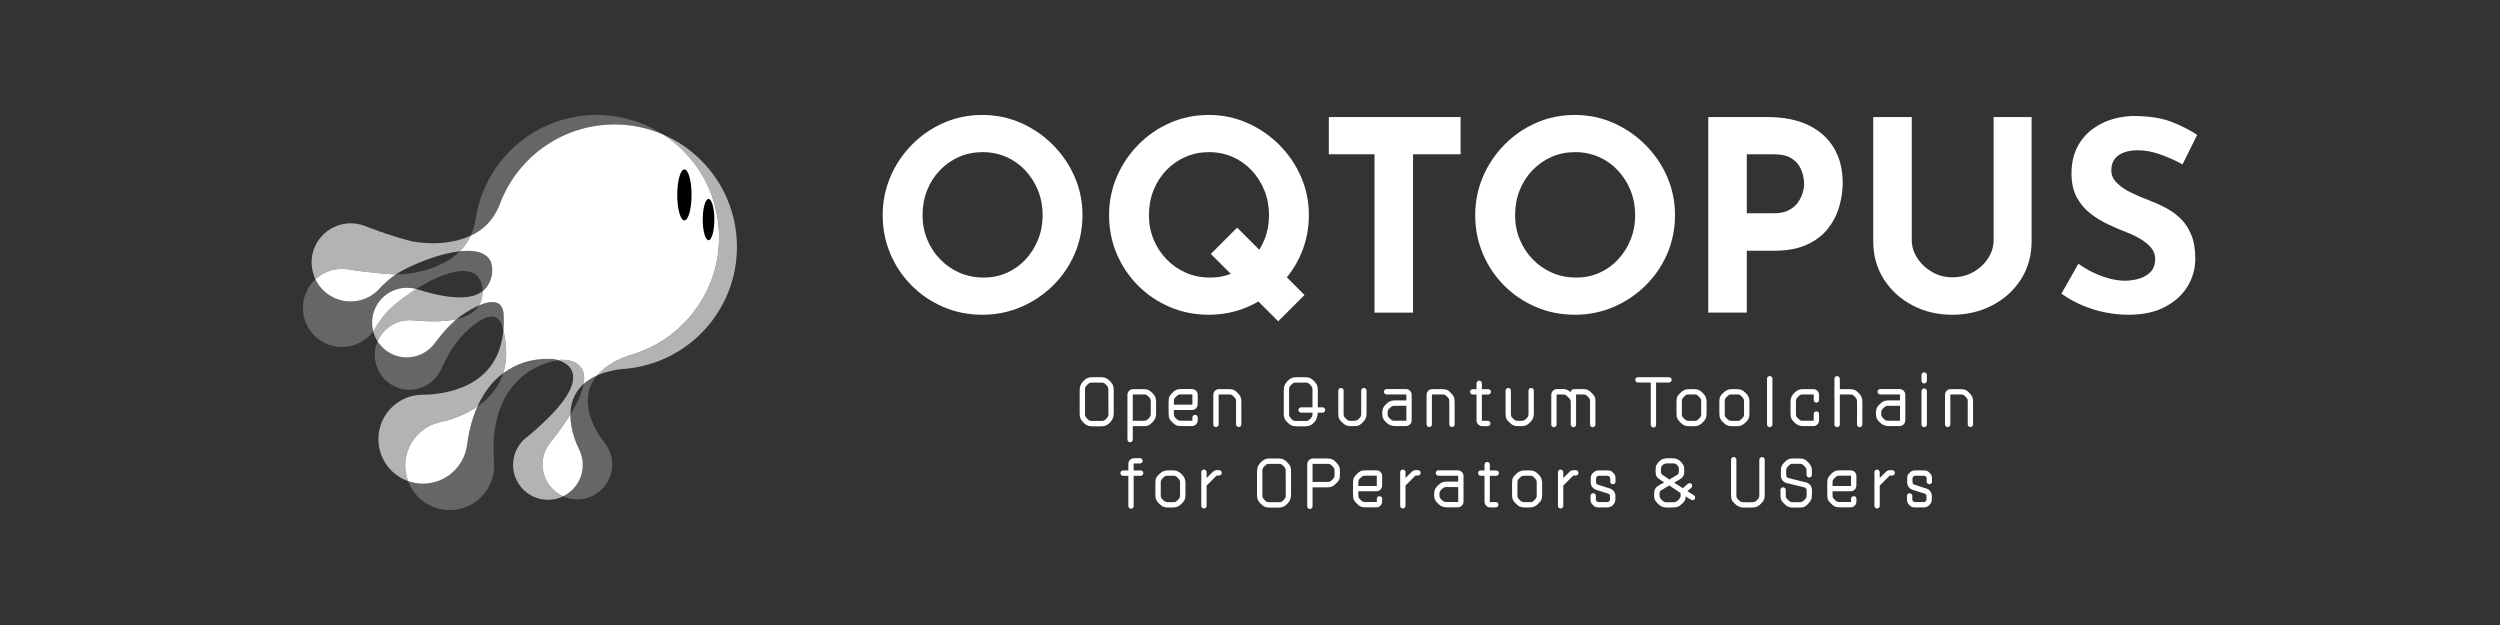 <?xml version="1.0" encoding="UTF-8"?>
<svg id="_レイヤー_1" data-name="レイヤー 1" xmlns="http://www.w3.org/2000/svg" viewBox="0 0 2000 500">
  <rect x="0" y="0" width="2000" height="500" fill="#333333" stroke="none"/>
  <defs>
    <style>
      .cls-1 {
        fill: none;
      }

      .cls-2 {
        fill: #fff;
      }

      .cls-3 {
        fill: #666;
      }

      .cls-4 {
        fill: #b3b3b3;
      }
    </style>
  </defs>
  <ellipse cx="545.17" cy="159.89" rx="21.26" ry="52.91" transform="translate(9.7 349.75) rotate(-35.87)"/>
  <g>
    <g>
      <g>
        <g>
          <path class="cls-2" d="M706.15,172.09c0-10.76,2.05-20.97,6.16-30.61,4.11-9.63,9.81-18.17,17.11-25.61,7.3-7.44,15.76-13.29,25.4-17.54,9.64-4.25,19.98-6.37,31.04-6.37s21.18,2.13,30.82,6.37c9.63,4.25,18.17,10.1,25.61,17.54,7.44,7.44,13.25,15.98,17.43,25.61,4.18,9.64,6.27,19.84,6.27,30.61s-2.09,21.4-6.27,31.04c-4.18,9.64-9.99,18.1-17.43,25.4s-15.98,13-25.61,17.11c-9.64,4.11-19.91,6.16-30.82,6.16s-21.4-2.05-31.04-6.16c-9.64-4.11-18.1-9.81-25.4-17.11-7.3-7.3-13-15.76-17.11-25.4-4.11-9.63-6.16-19.98-6.16-31.04ZM738.03,172.09c0,6.94,1.24,13.43,3.72,19.45,2.48,6.02,5.95,11.34,10.42,15.94,4.46,4.61,9.63,8.18,15.52,10.74,5.88,2.55,12.29,3.82,19.24,3.82s12.86-1.27,18.6-3.82c5.74-2.55,10.73-6.13,14.99-10.74,4.25-4.61,7.58-9.92,9.99-15.94,2.41-6.02,3.61-12.51,3.61-19.45s-1.24-13.67-3.72-19.77c-2.48-6.09-5.88-11.44-10.2-16.05-4.33-4.6-9.39-8.18-15.2-10.73-5.81-2.55-12.12-3.83-18.92-3.83s-13.11,1.27-18.92,3.83c-5.81,2.55-10.91,6.13-15.31,10.73-4.39,4.61-7.79,9.96-10.2,16.05-2.41,6.09-3.61,12.68-3.61,19.77Z"/>
          <path class="cls-2" d="M887.26,172.09c0-10.76,2.05-20.97,6.16-30.61,4.11-9.63,9.81-18.17,17.11-25.61,7.3-7.44,15.76-13.29,25.4-17.54,9.64-4.25,19.98-6.37,31.04-6.37s21.18,2.13,30.82,6.37c9.63,4.25,18.17,10.1,25.61,17.54,7.44,7.44,13.25,15.98,17.43,25.61,4.18,9.64,6.27,19.84,6.27,30.61s-2.09,21.4-6.27,31.04c-4.18,9.64-9.99,18.1-17.43,25.4-7.44,7.3-15.98,13-25.61,17.11-9.64,4.11-19.91,6.16-30.82,6.16s-21.4-2.05-31.04-6.16c-9.64-4.11-18.1-9.81-25.4-17.11-7.3-7.3-13-15.76-17.11-25.4-4.11-9.63-6.16-19.98-6.16-31.04ZM919.14,172.09c0,6.94,1.24,13.43,3.72,19.45,2.48,6.02,5.95,11.34,10.42,15.94,4.46,4.61,9.63,8.18,15.52,10.74,5.88,2.55,12.29,3.82,19.24,3.82s12.86-1.27,18.6-3.82c5.74-2.55,10.73-6.13,14.99-10.74s7.58-9.92,9.99-15.94c2.41-6.02,3.61-12.51,3.61-19.45s-1.24-13.67-3.72-19.77c-2.48-6.09-5.88-11.44-10.2-16.05-4.33-4.6-9.39-8.18-15.2-10.73-5.81-2.55-12.12-3.83-18.92-3.83s-13.11,1.27-18.92,3.83c-5.81,2.55-10.91,6.13-15.31,10.73-4.39,4.61-7.79,9.96-10.2,16.05-2.41,6.09-3.61,12.68-3.61,19.77Z"/>
          <path class="cls-2" d="M1063.05,93.65h105.43v29.76h-38.05v126.69h-30.82v-126.69h-36.56v-29.76Z"/>
          <path class="cls-2" d="M1180.17,172.09c0-10.76,2.05-20.97,6.16-30.61,4.11-9.63,9.81-18.17,17.11-25.61,7.3-7.44,15.76-13.29,25.4-17.54,9.64-4.25,19.98-6.37,31.04-6.37s21.18,2.13,30.82,6.37c9.63,4.25,18.17,10.1,25.61,17.54,7.44,7.44,13.25,15.98,17.43,25.61,4.18,9.64,6.27,19.84,6.27,30.61s-2.09,21.4-6.27,31.04c-4.18,9.64-9.99,18.1-17.43,25.4-7.44,7.3-15.98,13-25.61,17.11-9.64,4.11-19.91,6.16-30.82,6.16s-21.4-2.05-31.04-6.16c-9.64-4.11-18.1-9.81-25.4-17.11-7.3-7.3-13-15.76-17.11-25.4-4.11-9.63-6.16-19.98-6.16-31.04ZM1212.06,172.09c0,6.94,1.24,13.43,3.72,19.45,2.48,6.02,5.95,11.34,10.42,15.94,4.46,4.61,9.63,8.18,15.52,10.74,5.88,2.55,12.29,3.82,19.24,3.82s12.86-1.27,18.6-3.82c5.74-2.55,10.73-6.13,14.99-10.74,4.25-4.61,7.58-9.92,9.99-15.94,2.41-6.02,3.61-12.51,3.61-19.45s-1.24-13.67-3.72-19.77c-2.48-6.09-5.88-11.44-10.2-16.05-4.33-4.6-9.39-8.18-15.2-10.73-5.81-2.55-12.12-3.83-18.92-3.83s-13.11,1.27-18.92,3.83c-5.81,2.55-10.91,6.13-15.31,10.73-4.39,4.61-7.79,9.96-10.2,16.05-2.41,6.09-3.61,12.68-3.61,19.77Z"/>
          <path class="cls-2" d="M1414,93.65c12.89,0,23.81,2.16,32.74,6.48,8.93,4.33,15.73,10.42,20.41,18.28,4.68,7.87,7.01,17.18,7.01,27.95,0,6.38-.96,12.79-2.87,19.24-1.91,6.45-4.96,12.29-9.14,17.54-4.18,5.24-9.78,9.46-16.79,12.65-7.01,3.19-15.62,4.78-25.83,4.78h-22.11v49.53h-30.82V93.65h47.4ZM1419.31,170.61c4.68,0,8.57-.81,11.69-2.45,3.11-1.63,5.56-3.68,7.33-6.16,1.77-2.48,3.04-5.07,3.83-7.76.78-2.69,1.17-5.03,1.17-7.01,0-1.56-.25-3.65-.74-6.27-.5-2.62-1.53-5.28-3.08-7.97-1.56-2.69-3.93-4.96-7.12-6.8s-7.48-2.76-12.86-2.76h-22.11v47.19h21.89Z"/>
          <path class="cls-2" d="M1529.42,192.29c0,4.96,1.49,9.71,4.46,14.24,2.98,4.54,6.91,8.22,11.8,11.06,4.89,2.83,10.24,4.25,16.05,4.25,6.38,0,12.04-1.42,17-4.25,4.96-2.83,8.89-6.52,11.8-11.06,2.9-4.53,4.36-9.28,4.36-14.24v-98.63h30.4v99.27c0,11.48-2.84,21.65-8.5,30.5-5.67,8.86-13.32,15.81-22.96,20.83-9.64,5.03-20.34,7.55-32.1,7.55s-22.21-2.52-31.78-7.55c-9.57-5.03-17.19-11.97-22.85-20.83-5.67-8.85-8.5-19.03-8.5-30.5v-99.27h30.82v98.63Z"/>
          <path class="cls-2" d="M1746.02,131.49c-5.95-3.26-12.01-5.95-18.17-8.08-6.16-2.13-11.94-3.19-17.32-3.19-6.66,0-11.91,1.35-15.73,4.04s-5.74,6.73-5.74,12.11c0,3.69,1.45,6.98,4.36,9.88,2.9,2.91,6.66,5.49,11.27,7.76,4.6,2.27,9.39,4.33,14.35,6.16,4.54,1.7,9.04,3.72,13.5,6.06,4.46,2.34,8.47,5.24,12.01,8.71,3.54,3.47,6.38,7.8,8.5,12.97,2.13,5.17,3.19,11.51,3.19,19.03,0,7.94-2.06,15.3-6.16,22.11-4.11,6.81-10.13,12.3-18.07,16.48-7.94,4.18-17.72,6.27-29.33,6.27-5.95,0-12.01-.6-18.17-1.81-6.17-1.2-12.22-3.04-18.17-5.53-5.95-2.48-11.69-5.63-17.22-9.46l13.6-24.02c3.68,2.69,7.68,5.07,12.01,7.12,4.32,2.06,8.68,3.65,13.07,4.78,4.39,1.13,8.43,1.7,12.12,1.7s7.4-.53,11.16-1.6c3.75-1.06,6.87-2.87,9.35-5.42,2.48-2.55,3.72-6.09,3.72-10.63,0-3.12-1.03-5.95-3.08-8.5-2.06-2.55-4.82-4.89-8.29-7.01-3.47-2.13-7.26-3.97-11.37-5.53-4.82-1.84-9.78-3.97-14.88-6.38s-9.88-5.35-14.35-8.82c-4.46-3.47-8.08-7.79-10.84-12.96-2.76-5.17-4.14-11.51-4.14-19.03,0-9.07,2.02-16.93,6.06-23.59,4.04-6.66,9.74-11.94,17.11-15.84,7.37-3.89,15.87-6.06,25.51-6.48,12.61,0,22.85,1.49,30.72,4.47,7.87,2.98,14.91,6.52,21.15,10.63l-11.69,23.59Z"/>
        </g>
        <g>
          <path class="cls-2" d="M890.97,330.71c0,3.02-.92,5.18-3.02,7.34-2.37,2.37-4.15,3.02-7.44,3.02h-6.42c-3.83,0-5.34-1.08-7.34-3.02-2.59-2.64-3.02-4.42-3.02-7.34v-18.55c0-3.02.92-5.23,3.02-7.34,2.37-2.37,4.15-3.08,7.44-3.08h6.42c3.83,0,5.34,1.13,7.28,3.08,2.64,2.59,3.08,4.37,3.08,7.34v18.55ZM868,331.36c0,1.08.22,1.83,1.35,3.18.27.32.65.65.97.97.75.75,1.35,1.24,3.13,1.24,2.16,0,4.86.05,7.88,0,1.46,0,1.99-.16,3.13-1.24.32-.32.7-.65.97-.97,1.13-1.3,1.3-1.89,1.3-3.13l-.05-19.96c0-1.08-.16-1.78-1.3-3.12-.27-.38-.65-.65-.97-.97-.75-.75-1.35-1.29-3.13-1.29-2.21,0-4.85-.05-7.87,0-1.46.05-1.99.21-3.13,1.29-.32.27-.7.6-.97.97-1.13,1.29-1.29,1.83-1.29,3.12v19.91Z"/>
          <path class="cls-2" d="M914.53,311.3c3.61.05,5.07.81,7.34,3.08,1.99,1.99,3.02,3.67,3.02,7.28v8.9c0,3.88-1.13,5.28-3.02,7.34-2.64,2.7-4.15,3.02-7.34,3.02h-8.31v10.74c0,1.18-.92,2.15-2.11,2.15s-2.16-.97-2.16-2.27v-35.76c0-2.43,2.05-4.48,4.58-4.48h7.98ZM918.36,316.85c-1.08-1.02-1.67-1.3-3.13-1.3h-9.01v21.09h8.95c1.08,0,1.94-.16,3.13-1.3.27-.32.7-.7,1.03-1.02,1.02-1.24,1.29-1.94,1.29-3.13v-10.25c0-1.08-.22-1.99-1.29-3.13-.32-.27-.65-.65-.97-.97Z"/>
          <path class="cls-2" d="M953.62,311.24c2.53,0,4.58,2.05,4.58,4.58l-.05,7.6c0,2.54-2.05,4.58-4.58,4.58h-14.46v3.18c0,1.46.22,2,1.3,3.13.32.32.65.65.97.97,1.08,1.02,1.89,1.3,3.13,1.3h9.39v-2.54c0-1.18.97-2.15,2.16-2.15s2.16.97,2.16,2.15l-.05,2.21c0,2.54-2.05,4.58-4.58,4.58h-8.36c-3.67,0-4.8-.49-7.34-3.02-2.05-2.05-3.02-2.97-3.02-7.34v-8.9c0-3.67.59-4.91,3.02-7.34,2.1-2.1,3.45-3.02,7.34-3.02h8.41ZM939.12,323.75h14.78v-8.25h-9.39c-1.24,0-1.89.22-3.13,1.3-.32.32-.65.7-.97.97-1.02,1.02-1.3,1.62-1.3,3.13v2.86Z"/>
          <path class="cls-2" d="M974.92,315.56v23.95c0,1.19-.97,2.16-2.16,2.16s-2.11-.97-2.11-2.16v-23.62c0-2.75,2.11-4.58,4.58-4.58h7.5c4.1,0,5.07.76,7.34,3.02,2.05,2.05,3.02,3.5,3.02,7.34v17.85c0,1.19-.92,2.11-2.1,2.11s-2.16-.92-2.16-2.11v-18.55c0-1.19-.11-1.94-1.29-3.13-.32-.32-.65-.65-.97-.97-.81-.81-1.35-1.3-3.13-1.3h-8.52Z"/>
          <path class="cls-2" d="M1060.18,328.01c0,1.13-.97,2.11-2.16,2.11h-3.78c-.11,2.75-1.02,5.93-3.02,7.93-2.37,2.37-4.15,3.02-7.44,3.02h-6.37c-3.83,0-5.39-1.08-7.34-3.02-2.64-2.64-3.07-4.42-3.07-7.34v-18.55c0-3.02.92-5.23,3.02-7.34,2.37-2.37,4.15-3.08,7.44-3.08h6.42c3.83,0,5.39,1.13,7.34,3.08,2.59,2.59,3.02,4.37,3.02,7.34v13.7h3.78c1.19,0,2.16.97,2.16,2.15ZM1049.98,330.12h-9.06c-1.19,0-2.16-.97-2.16-2.11s.97-2.15,2.16-2.15h9.06v-14.4c0-1.08-.22-1.78-1.35-3.12-.27-.38-.65-.65-.97-.97-.76-.75-1.35-1.29-3.13-1.29-2.16,0-4.85-.05-7.87,0-1.46.05-2,.21-3.13,1.29-.32.27-.7.6-.97.97-1.08,1.29-1.3,1.83-1.3,3.12v19.91c0,1.08.22,1.83,1.35,3.18.27.32.65.65.97.97.75.75,1.35,1.24,3.13,1.24,2.21,0,4.85.05,7.87,0,1.46,0,2-.16,3.13-1.24.32-.32.7-.65.97-.97,1.13-1.3,1.3-1.89,1.3-3.13v-1.3Z"/>
          <path class="cls-2" d="M1074.89,312.43v18.82c0,1.73.38,2.21,1.3,3.13.32.32.65.65.97.97,1.13,1.08,1.89,1.3,3.13,1.3,1.08,0,2.21.05,3.29,0,1.51-.05,2.32-.49,3.13-1.3.32-.32.65-.65.97-.97.92-.97,1.29-1.51,1.29-3.13v-18.82c0-1.18.97-2.1,2.16-2.1s2.1.92,2.1,2.1v18.12c0,3.45-.75,5.07-3.02,7.34-2.43,2.43-3.67,3.02-7.17,3.02h-2.05c-2.97,0-4.75-.43-7.34-3.02-2.48-2.48-3.02-3.4-3.02-7.34v-18.12c0-1.18.97-2.1,2.16-2.1s2.1.92,2.1,2.1Z"/>
          <path class="cls-2" d="M1125.09,320.3v-4.75h-15.86c-1.13,0-2.11-.97-2.11-2.15s.97-2.16,2.11-2.16h15.53c2.53,0,4.58,2.1,4.58,4.58v20.44c0,2.54-2.05,4.58-4.58,4.58h-8.47c-2.86,0-5.07-.65-7.5-3.07-2.21-2.21-2.97-3.56-2.97-7.18s.75-5.02,2.97-7.18c2.48-2.48,4.21-3.12,7.5-3.12h8.79ZM1112.36,335.3c.92.92,1.89,1.3,3.13,1.3h9.6v-11.97h-9.6c-1.13,0-2.21.38-3.13,1.3-.32.27-.65.65-.97.97-.92.92-1.3,1.62-1.3,3.13v1.18c0,1.35.22,2.05,1.3,3.13.32.32.65.65.97.97Z"/>
          <path class="cls-2" d="M1145.53,315.56v23.95c0,1.19-.97,2.16-2.16,2.16s-2.11-.97-2.11-2.16v-23.62c0-2.75,2.11-4.58,4.58-4.58h7.5c4.1,0,5.07.76,7.34,3.02,2.05,2.05,3.02,3.5,3.02,7.34v17.85c0,1.19-.92,2.11-2.1,2.11s-2.16-.92-2.16-2.11v-18.55c0-1.19-.11-1.94-1.29-3.13-.32-.32-.65-.65-.97-.97-.81-.81-1.35-1.3-3.13-1.3h-8.52Z"/>
          <path class="cls-2" d="M1185.48,311.35h5.18c1.13,0,2.11.97,2.11,2.11s-.97,2.15-2.11,2.15h-5.18v21.04h4.75c1.19,0,2.1.92,2.1,2.11s-.92,2.15-2.1,2.15h-4.42c-2.53,0-4.58-2.1-4.58-4.64v-20.66h-3.02c-1.19,0-2.16-.97-2.16-2.15s.97-2.11,2.16-2.11h3.02v-4.64c0-1.19.92-2.16,2.11-2.16s2.16.97,2.16,2.16v4.64Z"/>
          <path class="cls-2" d="M1208.72,312.43v18.82c0,1.73.38,2.21,1.3,3.13.32.32.65.65.97.97,1.13,1.08,1.89,1.3,3.13,1.3,1.08,0,2.21.05,3.29,0,1.51-.05,2.32-.49,3.13-1.3.32-.32.65-.65.97-.97.92-.97,1.29-1.51,1.29-3.13v-18.82c0-1.18.97-2.1,2.16-2.1s2.1.92,2.1,2.1v18.12c0,3.45-.75,5.07-3.02,7.34-2.43,2.43-3.67,3.02-7.17,3.02h-2.05c-2.97,0-4.75-.43-7.34-3.02-2.48-2.48-3.02-3.4-3.02-7.34v-18.12c0-1.18.97-2.1,2.16-2.1s2.1.92,2.1,2.1Z"/>
          <path class="cls-2" d="M1260.86,315.56v24.11c0,1.18-.92,2.1-2.1,2.1s-2.16-.92-2.16-2.1v-18.01c0-1.35-.43-2.27-1.29-3.08-.49-.54-1.08-1.13-1.62-1.67-.81-.75-1.73-1.35-3.13-1.35h-5.29v24.11c0,1.18-.97,2.1-2.16,2.1s-2.1-.97-2.1-2.1v-23.73c0-2.53,2.05-4.69,4.58-4.69h5.12c2.21,0,4.32.97,5.88,2.53,0-1.46,1.19-2.48,2.64-2.48l6.74-.05c3.83,0,4.96.76,7.34,3.08,2.86,2.8,3.02,4.15,3.02,7.34v18.01c0,1.18-.97,2.1-2.16,2.1s-2.16-.92-2.16-2.1v-18.72c0-1.56-.27-1.99-1.29-3.13-.27-.32-.65-.65-.97-.97-.81-.81-1.67-1.3-3.13-1.3h-5.77Z"/>
          <path class="cls-2" d="M1324.87,306.01v33.92c0,1.13-.97,2.11-2.1,2.11s-2.16-.97-2.16-2.11v-33.92h-10.25c-1.19,0-2.16-.97-2.16-2.16s.97-2.11,2.16-2.11h24.81c1.19,0,2.16.92,2.16,2.11s-.97,2.16-2.16,2.16h-10.3Z"/>
          <path class="cls-2" d="M1354.85,311.3c3.29,0,4.96.65,7.33,3.02,2.37,2.37,3.08,4.04,3.08,7.34v8.95c0,3.99-.92,5.18-3.08,7.34-2.37,2.37-4.31,3.02-7.33,3.02h-3.29c-2.91,0-4.85-.54-7.28-3.02-2.21-2.21-3.08-3.56-3.08-7.34v-8.95c0-3.99.65-4.91,3.08-7.34,2.26-2.27,4.21-3.02,7.28-3.02h3.29ZM1360.94,320.95c0-1.51-.43-2.11-1.3-3.13-.27-.32-.65-.65-.97-.97-1.08-1.08-1.51-1.24-3.13-1.3h-4.64c-1.51,0-1.99.27-3.13,1.3-.38.32-.65.65-.97.97-1.03,1.02-1.3,1.73-1.3,3.13v10.36c0,1.24.05,1.89,1.3,3.12.32.27.65.65.97.97.92.92,2.1,1.3,3.13,1.3h4.64c1.67,0,1.99-.16,3.13-1.3.32-.32.65-.7.97-.97,1.03-1.02,1.3-1.83,1.3-3.12v-10.36Z"/>
          <path class="cls-2" d="M1389.14,311.3c3.29,0,4.96.65,7.33,3.02,2.37,2.37,3.08,4.04,3.08,7.34v8.95c0,3.99-.92,5.18-3.08,7.34-2.37,2.37-4.31,3.02-7.33,3.02h-3.29c-2.91,0-4.85-.54-7.28-3.02-2.21-2.21-3.08-3.56-3.08-7.34v-8.95c0-3.99.65-4.91,3.08-7.34,2.26-2.27,4.21-3.02,7.28-3.02h3.29ZM1395.23,320.95c0-1.51-.43-2.11-1.3-3.13-.27-.32-.65-.65-.97-.97-1.08-1.08-1.51-1.24-3.13-1.3h-4.64c-1.51,0-1.99.27-3.13,1.3-.38.32-.65.65-.97.97-1.03,1.02-1.3,1.73-1.3,3.13v10.36c0,1.24.05,1.89,1.3,3.12.32.27.65.65.97.97.92.92,2.1,1.3,3.13,1.3h4.64c1.67,0,1.99-.16,3.13-1.3.32-.32.65-.7.97-.97,1.03-1.02,1.3-1.83,1.3-3.12v-10.36Z"/>
          <path class="cls-2" d="M1413.62,302.99c0-1.19.97-2.16,2.16-2.16s2.16.97,2.16,2.16v36.62c0,1.18-.97,2.1-2.16,2.1s-2.16-.92-2.16-2.1v-36.62Z"/>
          <path class="cls-2" d="M1450.66,311.3c2.53,0,4.58,2.05,4.58,4.58v4.1c0,1.18-.92,2.16-2.1,2.16s-2.16-.97-2.16-2.16v-4.42h-8.84c-1.13,0-2,.16-3.13,1.3-.32.32-.65.65-.97.97-.86.81-1.3,1.94-1.3,3.13v10.25c0,1.51.43,2.27,1.3,3.13.32.32.59.65.97.97,1.03.92,1.62,1.3,3.13,1.3,2.59-.05,6.63,0,8.84,0v-5.39c0-1.18.97-2.15,2.16-2.15s2.1.97,2.1,2.15v5.12c0,2.54-2.05,4.53-4.58,4.53h-7.87c-3.02,0-4.85-.59-7.34-3.02-2.05-2.05-3.02-3.29-3.02-7.34v-8.84c0-3.73,1.19-5.5,3.02-7.34,2.53-2.54,4.42-3.02,7.34-3.02h7.87Z"/>
          <path class="cls-2" d="M1479.51,311.3c3.45,0,4.85.54,7.34,3.02,2.37,2.37,3.02,4.21,3.02,7.28v17.96c0,1.19-.97,2.16-2.16,2.16s-2.1-.97-2.1-2.16c0-4.26.11-14.35,0-18.61-.05-1.35-.43-2.16-1.29-3.13-.32-.32-.65-.65-.97-.97-.86-.86-1.67-1.3-3.13-1.3h-8.36v24c0,1.19-.97,2.16-2.16,2.16s-2.16-.97-2.16-2.16v-36.51c0-1.18.97-2.16,2.16-2.16s2.16.97,2.16,2.16v8.25h7.66Z"/>
          <path class="cls-2" d="M1520,320.3v-4.75h-15.86c-1.13,0-2.11-.97-2.11-2.15s.97-2.16,2.11-2.16h15.53c2.53,0,4.58,2.1,4.58,4.58v20.44c0,2.54-2.05,4.58-4.58,4.58h-8.47c-2.86,0-5.07-.65-7.5-3.07-2.21-2.21-2.97-3.56-2.97-7.18s.75-5.02,2.97-7.18c2.48-2.48,4.21-3.12,7.5-3.12h8.79ZM1507.27,335.3c.92.92,1.89,1.3,3.13,1.3h9.6v-11.97h-9.6c-1.13,0-2.21.38-3.13,1.3-.32.27-.65.65-.97.97-.92.92-1.3,1.62-1.3,3.13v1.18c0,1.35.22,2.05,1.3,3.13.32.32.65.65.97.97Z"/>
          <path class="cls-2" d="M1541.52,304.61c0,1.19-.97,2.16-2.16,2.16s-2.16-.97-2.16-2.16v-4.58c0-1.19.97-2.16,2.16-2.16s2.16.97,2.16,2.16v4.58ZM1537.2,312.92c0-1.19.97-2.16,2.16-2.16s2.16.97,2.16,2.16v26.64c0,1.19-.97,2.16-2.16,2.16s-2.16-.97-2.16-2.16v-26.64Z"/>
          <path class="cls-2" d="M1560.28,315.56v23.95c0,1.19-.97,2.16-2.16,2.16s-2.11-.97-2.11-2.16v-23.62c0-2.75,2.11-4.58,4.58-4.58h7.5c4.1,0,5.07.76,7.34,3.02,2.05,2.05,3.02,3.5,3.02,7.34v17.85c0,1.19-.92,2.11-2.1,2.11s-2.16-.92-2.16-2.11v-18.55c0-1.19-.11-1.94-1.29-3.13-.32-.32-.65-.65-.97-.97-.81-.81-1.35-1.3-3.13-1.3h-8.52Z"/>
        </g>
        <g>
          <path class="cls-2" d="M906.94,376.37h5.56c1.19,0,2.16.92,2.16,2.1s-.97,2.16-2.16,2.16h-5.56v24.16c0,1.19-.97,2.16-2.16,2.16s-2.1-.97-2.1-2.16v-24.16h-4.21c-1.19,0-2.16-.97-2.16-2.16s.97-2.1,2.16-2.1h4.21v-5.23c0-2.53,2.05-4.58,4.58-4.58l4.69-.05c1.19,0,2.16.97,2.16,2.16s-.97,2.1-2.16,2.1h-5.02v5.61Z"/>
          <path class="cls-2" d="M937.95,376.32c3.29,0,4.96.65,7.33,3.02,2.37,2.37,3.08,4.05,3.08,7.34v8.95c0,3.99-.92,5.18-3.08,7.34-2.37,2.38-4.31,3.02-7.33,3.02h-3.29c-2.91,0-4.85-.54-7.28-3.02-2.21-2.21-3.08-3.56-3.08-7.34v-8.95c0-3.99.65-4.91,3.08-7.34,2.26-2.27,4.21-3.02,7.28-3.02h3.29ZM944.04,385.97c0-1.51-.43-2.11-1.3-3.13-.27-.32-.65-.65-.97-.97-1.08-1.08-1.51-1.24-3.13-1.3h-4.64c-1.51,0-1.99.27-3.13,1.3-.38.32-.65.65-.97.97-1.03,1.02-1.3,1.72-1.3,3.13v10.35c0,1.24.05,1.89,1.3,3.13.32.27.65.65.97.97.92.92,2.1,1.3,3.13,1.3h4.64c1.67,0,1.99-.16,3.13-1.3.32-.32.65-.7.97-.97,1.03-1.02,1.3-1.83,1.3-3.13v-10.35Z"/>
          <path class="cls-2" d="M965.28,388.45v16.23c0,1.13-.97,2.11-2.16,2.11s-2.1-.97-2.1-2.11v-26.91c0-1.19.92-2.11,2.1-2.11s2.16.92,2.16,2.11v4.64l3.77-3.77c2.37-2.38,2.59-2.54,6.2-2.54,1.19,0,2.16.97,2.16,2.16s-.97,2.15-2.16,2.15h-1.94l-8.04,8.04Z"/>
          <path class="cls-2" d="M1032.85,395.74c0,3.02-.92,5.18-3.02,7.34-2.37,2.37-4.15,3.02-7.44,3.02h-6.42c-3.83,0-5.34-1.08-7.34-3.02-2.59-2.64-3.02-4.42-3.02-7.34v-18.56c0-3.02.92-5.23,3.02-7.34,2.37-2.37,4.15-3.07,7.44-3.07h6.42c3.83,0,5.34,1.13,7.28,3.07,2.64,2.59,3.08,4.37,3.08,7.34v18.56ZM1009.88,396.38c0,1.08.22,1.83,1.35,3.18.27.32.65.65.97.97.75.76,1.35,1.24,3.13,1.24,2.16,0,4.85.05,7.88,0,1.46,0,1.99-.16,3.13-1.24.32-.32.7-.65.97-.97,1.13-1.3,1.3-1.89,1.3-3.13l-.05-19.95c0-1.08-.16-1.78-1.3-3.13-.27-.38-.65-.65-.97-.97-.75-.76-1.35-1.3-3.13-1.3-2.21,0-4.85-.05-7.87,0-1.46.05-2,.22-3.13,1.3-.32.27-.7.59-.97.97-1.13,1.3-1.29,1.83-1.29,3.13v19.9Z"/>
          <path class="cls-2" d="M1050.05,389.86v15.21c0,1.13-.92,2.11-2.1,2.11s-2.16-.97-2.16-2.11v-33.71c0-2.54,2.05-4.58,4.58-4.58h11.22c4.04,0,5.39,1.13,7.28,3.07,2.53,2.48,3.08,4.15,3.08,7.28v2.32c0,3.94-.75,5.18-3.08,7.34-2.16,2.11-3.67,3.08-7.28,3.08h-11.54ZM1065.37,372.38c-.92-.97-1.72-1.3-3.13-1.3h-12.19v14.46h12.19c1.4,0,2.26-.43,3.13-1.3.32-.32.7-.65.97-.97.97-.97,1.3-1.94,1.3-3.13v-3.67c0-1.19-.43-2.32-1.3-3.13-.32-.32-.65-.65-.97-.97Z"/>
          <path class="cls-2" d="M1101.17,376.26c2.53,0,4.58,2.05,4.58,4.58l-.05,7.61c0,2.53-2.05,4.58-4.58,4.58h-14.46v3.18c0,1.46.22,1.99,1.3,3.13.32.32.65.65.97.97,1.08,1.02,1.89,1.29,3.13,1.29h9.39v-2.53c0-1.19.97-2.16,2.16-2.16s2.16.97,2.16,2.16l-.05,2.21c0,2.53-2.05,4.58-4.58,4.58h-8.36c-3.67,0-4.8-.49-7.34-3.02-2.05-2.05-3.02-2.96-3.02-7.34v-8.9c0-3.67.59-4.91,3.02-7.34,2.1-2.11,3.45-3.02,7.34-3.02h8.41ZM1086.66,388.78h14.78v-8.25h-9.39c-1.24,0-1.89.21-3.13,1.29-.32.32-.65.7-.97.97-1.02,1.02-1.3,1.62-1.3,3.12v2.86Z"/>
          <path class="cls-2" d="M1124.4,388.45v16.23c0,1.13-.97,2.11-2.16,2.11s-2.1-.97-2.1-2.11v-26.91c0-1.19.92-2.11,2.1-2.11s2.16.92,2.16,2.11v4.64l3.77-3.77c2.37-2.38,2.59-2.54,6.2-2.54,1.19,0,2.16.97,2.16,2.16s-.97,2.15-2.16,2.15h-1.94l-8.04,8.04Z"/>
          <path class="cls-2" d="M1166.57,385.32v-4.75h-15.86c-1.13,0-2.11-.97-2.11-2.16s.97-2.16,2.11-2.16h15.53c2.53,0,4.58,2.11,4.58,4.58v20.44c0,2.53-2.05,4.58-4.58,4.58h-8.47c-2.86,0-5.07-.65-7.5-3.08-2.21-2.21-2.97-3.56-2.97-7.18s.75-5.01,2.97-7.17c2.48-2.48,4.21-3.13,7.5-3.13h8.79ZM1153.85,400.32c.92.92,1.89,1.29,3.13,1.29h9.6v-11.97h-9.6c-1.13,0-2.21.38-3.13,1.3-.32.27-.65.65-.97.97-.92.92-1.3,1.62-1.3,3.13v1.19c0,1.35.22,2.05,1.3,3.13.32.32.65.65.97.97Z"/>
          <path class="cls-2" d="M1191.86,376.37h5.18c1.13,0,2.11.97,2.11,2.1,0,1.19-.97,2.16-2.11,2.16h-5.18v21.04h4.75c1.19,0,2.1.92,2.1,2.1s-.92,2.16-2.1,2.16h-4.42c-2.53,0-4.58-2.11-4.58-4.64v-20.66h-3.02c-1.19,0-2.16-.97-2.16-2.16s.97-2.1,2.16-2.1h3.02v-4.64c0-1.19.92-2.16,2.11-2.16s2.16.97,2.16,2.16v4.64Z"/>
          <path class="cls-2" d="M1223.3,376.32c3.29,0,4.96.65,7.33,3.02,2.37,2.37,3.08,4.05,3.08,7.34v8.95c0,3.99-.92,5.18-3.08,7.34-2.37,2.38-4.31,3.02-7.33,3.02h-3.29c-2.91,0-4.85-.54-7.28-3.02-2.21-2.21-3.08-3.56-3.08-7.34v-8.95c0-3.99.65-4.91,3.08-7.34,2.26-2.27,4.21-3.02,7.28-3.02h3.29ZM1229.39,385.97c0-1.51-.43-2.11-1.3-3.13-.27-.32-.65-.65-.97-.97-1.08-1.08-1.51-1.24-3.13-1.3h-4.64c-1.51,0-1.99.27-3.13,1.3-.38.32-.65.65-.97.97-1.03,1.02-1.3,1.72-1.3,3.13v10.35c0,1.24.05,1.89,1.3,3.13.32.27.65.65.97.97.92.92,2.1,1.3,3.13,1.3h4.64c1.67,0,1.99-.16,3.13-1.3.32-.32.65-.7.97-.97,1.03-1.02,1.3-1.83,1.3-3.13v-10.35Z"/>
          <path class="cls-2" d="M1250.63,388.45v16.23c0,1.13-.97,2.11-2.16,2.11s-2.1-.97-2.1-2.11v-26.91c0-1.19.92-2.11,2.1-2.11s2.16.92,2.16,2.11v4.64l3.77-3.77c2.37-2.38,2.59-2.54,6.2-2.54,1.19,0,2.16.97,2.16,2.16s-.97,2.15-2.16,2.15h-1.94l-8.04,8.04Z"/>
          <path class="cls-2" d="M1292.32,399.4c0,1.72-.7,3.4-1.94,4.64-1.24,1.24-2.91,1.89-4.64,1.89h-6.74c-2.21,0-3.13-.38-4.69-1.89-1.29-1.35-1.89-2.27-1.89-4.64v-2.7c0-1.19.92-2.11,2.1-2.11s2.16.92,2.16,2.11v2.7c0,.75,0,.92.7,1.62.38.43.97.65,1.62.65h6.74c.7,0,1.03-.06,1.62-.65.59-.59.65-1.02.65-1.62v-2.21c0-1.46-.32-1.94-1.72-2.37l-9.28-2.97c-2.53-.75-4.42-3.02-4.42-5.93v-3.02c-.05-2.43.65-3.4,1.89-4.64,1.35-1.35,2.37-1.94,4.64-1.94h6.74c2.53,0,3.29.54,4.69,1.94,1.46,1.46,1.89,2.43,1.89,4.64v2.37c0,1.19-.92,2.11-2.1,2.11s-2.16-.92-2.16-2.11v-2.37c.05-.81-.27-1.19-.7-1.62-.38-.49-.86-.7-1.78-.7h-6.53c-.7,0-1.03.05-1.67.7-.49.49-.65.81-.65,1.62v2.53c0,1.46.49,2,1.72,2.37l9.33,3.02c2.64.76,4.42,3.18,4.42,5.88v2.7Z"/>
          <path class="cls-2" d="M1355.84,399.19c-.65.97-2,1.24-2.97.6l-4.48-2.64c.06,1.83.11,2.75-1.56,4.69l-.92.92c-2.43,2.43-4.26,3.24-7.88,3.24h-4.37c-3.18,0-4.85-.59-7.34-3.02-2.91-2.96-3.02-4.15-3.02-7.34v-.54c0-4.1,1.67-5.56,3.99-6.9l4.04-2.32-3.02-1.94c-2.97-1.94-3.83-3.02-3.83-7.12v-.81c0-2.64.38-4.37,2.75-6.74,1.83-1.83,3.56-2.64,6.96-2.64h3.61c3.51,0,5.07.97,6.9,2.81,2.48,2.48,2.7,4.1,2.7,6.58l-.05.92c0,2.75-.27,4.69-3.99,6.85-1.24.7-2.59,1.51-4.05,2.32l5.12,3.29,1.89,1.18,3.29-3.02c1.19-1.13,2.64-1.35,3.51-.54,1.08.92.7,2.43-.27,3.34l-2.97,2.54,5.29,3.34c.97.65,1.24,1.94.65,2.96ZM1344.46,394.44l-9.06-6.09c-2.43,1.4-4.69,2.86-6.2,3.72-1.13.65-1.56,1.3-1.56,2.75v1.51c0,1.13.43,2.27,1.3,3.13.27.27.65.65.97.97.81.81,1.94,1.4,3.13,1.4h5.99c1.19,0,2.16-.54,3.07-1.3.54-.43.81-.75,1.13-1.08,1.29-1.51,1.24-2.11,1.24-3.13v-1.89ZM1335.51,383.6l6.04-3.61c.75-.43,1.56-1.29,1.56-2.86v-1.46c0-1.3.06-1.78-1.08-3.29-.11-.11-.32-.38-.49-.54-.7-.76-1.89-1.13-3.4-1.13h-4.53c-.86,0-2.37.22-3.45,1.3-.11.11-.27.27-.38.38-.65.65-1.08,1.94-1.02,3.29v1.62c0,1.51.49,2.15,1.56,2.8l5.18,3.5Z"/>
          <path class="cls-2" d="M1411.75,395.68c0,3.72-.7,5.01-3.07,7.34-2,2.05-3.61,3.02-7.28,3.02h-6.2c-2.64,0-4.85-.59-7.33-3.02-2.37-2.38-3.02-3.13-3.02-7.34v-27.89c0-1.19.97-2.16,2.16-2.16s2.1.97,2.1,2.16v28.59c0,1.67.32,2.11,1.3,3.13.32.32.7.65.97.97.97.92,1.83,1.24,3.18,1.3,2.8.11,5.01.11,7.5-.05,1.56-.11,2.1-.32,3.08-1.24.32-.32.75-.65,1.02-.97,1.13-1.35,1.3-1.94,1.3-3.13v-28.59c0-1.19.97-2.16,2.16-2.16s2.16.97,2.16,2.16v27.89Z"/>
          <path class="cls-2" d="M1449.55,395.68c0,3.77-.75,4.8-3.02,7.34-2.59,2.86-4.05,3.02-7.34,3.02h-4.48c-3.51-.05-4.85-.59-7.33-3.02-2.05-2.05-3.02-2.97-3.02-7.34v-3.67c0-1.19.92-2.16,2.11-2.16s2.16.97,2.16,2.16v4.31c0,1.78.43,2.32,1.3,3.13.32.32.65.7.97.97.81.86,1.94,1.35,3.13,1.35,2,0,3.88.05,5.88,0,1.51-.05,2-.43,3.13-1.35.32-.27.7-.59.97-.97,1.19-1.4,1.24-1.78,1.29-3.13.06-1.02,0-2.75,0-4.05,0-1.08-.7-2.05-1.72-2.37l-14.51-3.51c-2.64-.81-4.37-3.24-4.37-5.93v-3.45c0-3.45.38-4.69,3.02-7.28,2.48-2.53,3.77-2.96,7.34-2.96h4.1c3.88,0,5.07.75,7.28,3.02,2.1,2.11,3.13,3.51,3.08,7.34v2.7c0,1.19-.97,2.16-2.16,2.16s-2.16-.97-2.16-2.16c0-.7.05-2.7,0-3.4,0-1.57-.43-2.32-1.3-3.13-.32-.32-.65-.65-.97-.97-.97-.97-1.72-1.3-3.13-1.3h-5.45c-1.56,0-1.89.05-3.13,1.3-.32.32-.65.65-.97.97-.81.81-1.24,1.4-1.3,3.13-.05.75,0,2.64,0,3.56,0,1.51.65,2.05,1.73,2.43l14.51,3.61c2.64.81,4.37,3.24,4.37,5.93v3.72Z"/>
          <path class="cls-2" d="M1480.56,376.26c2.53,0,4.58,2.05,4.58,4.58l-.05,7.61c0,2.53-2.05,4.58-4.58,4.58h-14.46v3.18c0,1.46.22,1.99,1.3,3.13.32.32.65.65.97.97,1.08,1.02,1.89,1.29,3.13,1.29h9.39v-2.53c0-1.19.97-2.16,2.16-2.16s2.16.97,2.16,2.16l-.05,2.21c0,2.53-2.05,4.58-4.58,4.58h-8.36c-3.67,0-4.8-.49-7.34-3.02-2.05-2.05-3.02-2.96-3.02-7.34v-8.9c0-3.67.59-4.91,3.02-7.34,2.1-2.11,3.45-3.02,7.34-3.02h8.41ZM1466.05,388.78h14.78v-8.25h-9.39c-1.24,0-1.89.21-3.13,1.29-.32.32-.65.7-.97.97-1.02,1.02-1.3,1.62-1.3,3.12v2.86Z"/>
          <path class="cls-2" d="M1503.79,388.45v16.23c0,1.13-.97,2.11-2.16,2.11s-2.1-.97-2.1-2.11v-26.91c0-1.19.92-2.11,2.1-2.11s2.16.92,2.16,2.11v4.64l3.77-3.77c2.37-2.38,2.59-2.54,6.2-2.54,1.19,0,2.16.97,2.16,2.16s-.97,2.15-2.16,2.15h-1.94l-8.04,8.04Z"/>
          <path class="cls-2" d="M1545.48,399.4c0,1.72-.7,3.4-1.94,4.64-1.24,1.24-2.91,1.89-4.64,1.89h-6.74c-2.21,0-3.13-.38-4.69-1.89-1.29-1.35-1.89-2.27-1.89-4.64v-2.7c0-1.19.92-2.11,2.1-2.11s2.16.92,2.16,2.11v2.7c0,.75,0,.92.7,1.62.38.43.97.65,1.62.65h6.74c.7,0,1.03-.06,1.62-.65.59-.59.65-1.02.65-1.62v-2.21c0-1.46-.32-1.94-1.72-2.37l-9.28-2.97c-2.53-.75-4.42-3.02-4.42-5.93v-3.02c-.05-2.43.65-3.4,1.89-4.64,1.35-1.35,2.37-1.94,4.64-1.94h6.74c2.53,0,3.29.54,4.69,1.94s1.89,2.43,1.89,4.64v2.37c0,1.19-.92,2.11-2.1,2.11s-2.16-.92-2.16-2.11v-2.37c.05-.81-.27-1.19-.7-1.62-.38-.49-.86-.7-1.78-.7h-6.53c-.7,0-1.03.05-1.67.7-.49.49-.65.81-.65,1.62v2.53c0,1.46.49,2,1.72,2.37l9.33,3.02c2.64.76,4.42,3.18,4.42,5.88v2.7Z"/>
        </g>
      </g>
      <rect class="cls-2" x="968.03" y="204.69" width="76.24" height="29.76" transform="translate(1562.34 1086.28) rotate(-135)"/>
    </g>
    <g>
      <path class="cls-1" d="M385.8,229.86c-3.03-21.44-29.94-13.19-52.83,1.34-.01.01-.03.01-.04.03.08.03.15.04.23.07h.01s.53.15.53.15c0,0,.01,0,.03.01l.7.22c14.07,4.38,24.8,6.22,33.01,6.26,8.83.08,14.72-1.91,18.69-5,0-.55,0-1.09-.03-1.65-.12-.42-.23-.89-.3-1.42Z"/>
      <path class="cls-1" d="M316.69,219.55c.3.01.59.03.89.04,21.41-.82,36.68-7.42,46.72-15.37.09-.08.2-.18.32-.27.11-.09.23-.2.36-.3.28-.22.55-.43.82-.66.08-.07.18-.15.26-.23.64-.57,1.26-1.14,1.85-1.72-8.12.85-17.29,3.27-26.14,6.54-9.16,3.39-18.19,7.46-25.1,11.96Z"/>
      <path class="cls-1" d="M456.34,331.5c.11-.19.23-.38.34-.55,5.93-9.72,8.97-17.25,10.12-23.09.05-.26.09-.53.14-.77-7.8,6.95-10.47,15.79-10.6,24.41Z"/>
      <path class="cls-1" d="M566.83,192.18c2.55,0,4.64-7.38,4.64-16.52s-2.08-16.5-4.64-16.5-4.64,7.39-4.64,16.5,2.08,16.52,4.64,16.52Z"/>
      <path class="cls-1" d="M369.45,252.2c-.26.18-.51.35-.76.53-.08.05-.16.11-.24.18-.5.35-1,.72-1.5,1.08-.03.03-.05.05-.09.08-.51.39-1.03.8-1.53,1.22,9.8-2.18,15.18-6.24,17.99-11-4.57,1.93-9.41,4.8-13.95,7.96l.08-.04Z"/>
      <path class="cls-1" d="M547.52,176.32c3.15,0,5.72-9.12,5.72-20.4s-2.57-20.4-5.72-20.4-5.72,9.12-5.72,20.4,2.55,20.4,5.72,20.4Z"/>
      <path class="cls-1" d="M394.02,306.22c-5.24,6.03-9.15,12.52-12.07,19.02,11.03-7.49,17.26-16.57,20.37-26.01.07-.2.14-.42.19-.62-3.11,2.31-5.93,4.88-8.49,7.61Z"/>
      <g>
        <path class="cls-3" d="M402.96,253.89s-.01-.08,0-.14c-.04-.22-.05-.46-.04-.73h0c0-.26-.01-.54-.03-.78,0-.5-.04-1.03-.09-1.49-.01-.24-.05-.47-.05-.72-1.34-9.91-9.75-9.91-19.44-5.76-2.81,4.76-8.19,8.83-17.99,11-8.45,6.99-15.64,16.83-16.64,18.19-.07.11-.11.16-.11.16-7.79,11.06-22.18,15.58-34.78,9.72-5-2.33-8.97-5.95-11.73-10.27-.64,1.49-1.16,3.05-1.53,4.68-3.43,15.03,5.95,29.96,20.98,33.4,13.54,3.1,26.67-4.37,31.95-16.8,0,0,.03-.07.08-.19.72-1.64,6.26-14.03,13.68-22.79.03-.04.05-.07.08-.1.41-.47.81-.93,1.23-1.38.07-.08.14-.15.2-.22.2-.23.42-.46.64-.68l-.07.05c11.79-12.66,27.18-23,32.17-9.16.05.23.13.45.2.69.15.43.3.95.41,1.43.07.23.14.5.19.74h0c.05.28.11.51.2.72-.01.05.03.09.03.13.05.23.12.47.18.7.26-2.8.35-5.57.32-8.24,0-.74-.01-1.46-.04-2.19Z"/>
        <path class="cls-3" d="M466.94,307.09c-.04.24-.08.51-.14.77-1.15,5.84-4.19,13.37-10.12,23.09-.11.18-.23.36-.34.55-.18,11.19,3.97,22.02,6.93,27.95,6.89,13.8,1.27,30.55-12.48,37.43-.09.05-.2.09-.3.13.13.07.27.14.41.19,9.15,3.93,20.08,2.81,28.4-3.84,12-9.61,13.98-27.17,4.34-39.21-7.47-9.34-22.1-33.49-6.6-53.05.2-.26.41-.5.61-.76-3.82,1.69-7.03,3.68-9.68,5.85-.35.3-.7.59-1.04.89Z"/>
        <path class="cls-3" d="M378.49,187.59c.12-.07.26-.15.42-.22.31-.15.62-.3.93-.47.09-.04.2-.11.31-.16,10.54-5.88,16.65-15.25,19.92-24,.01-.03.01-.05.01-.05,14.03-36.82,49.62-63.03,91.37-63.11,13.81-.01,26.96,2.83,38.89,7.97-21.06-13.6-47.31-19.11-73.74-13.39-40.8,8.85-70.09,41.95-76.07,80.89,0,0,0,.03-.01.05-.64,4.32-1.85,8.92-3.91,13.39.51-.23,1.01-.46,1.5-.7.11-.07.23-.14.38-.2Z"/>
        <path class="cls-3" d="M300.31,246.29c.77-1.65,1.69-3.19,2.72-4.62,6.49-8.88,17.65-13.12,28.36-10.83.51.12,1.03.23,1.54.38.01-.01.03-.01.04-.03,22.9-14.53,49.81-22.77,52.83-1.34.07.53.18,1,.3,1.42.03.55.03,1.09.03,1.65.97-.76,1.82-1.57,2.58-2.45,2.38-2.8,3.76-6.11,4.57-9.5.16-.72.32-1.43.45-2.15-.03-.45-.04-.93.01-1.46,1-14.07-10.57-17.95-25.8-16.33-.59.58-1.22,1.15-1.85,1.72-.08.08-.18.16-.26.23-.27.23-.54.45-.82.66-.14.1-.26.2-.36.3-.12.09-.23.19-.32.27-10.04,7.95-25.32,14.54-46.72,15.37-.3-.01-.59-.03-.89-.04-1.05.69-2.05,1.39-3,2.09-5.51,4.11-12.2,11.41-12.2,11.41-10.11,9.22-25.52,10.95-37.67,3.28-5.16-3.27-9.04-7.8-11.5-12.93-3.51,3.24-6.34,7.35-8.11,12.18-5.95,16.21,2.37,34.17,18.57,40.12,13.29,4.87,27.78.15,35.79-10.66-1.55-6.04-1.09-12.64,1.74-18.73Z"/>
        <path class="cls-3" d="M442.97,287.27c-.77-.05-1.55-.09-2.31-.12-15.77-.59-28.36,4.16-38.16,11.46-.05.2-.12.42-.19.62-3.11,9.43-9.34,18.52-20.37,26.01-4.97,11.02-7.16,22.1-8.37,31.14-.03.15-.04.28-.07.43v.03c-2.65,17.02-17.35,30.06-35.13,30.1-4.2,0-8.23-.72-11.98-2.07,6.06,16.35,23.36,26.18,40.91,22.4,17.37-3.77,29.01-19.61,28.02-36.8v-.04c-.01-.14-.03-.28-.04-.42-1.14-14.48-.95-34.49,9.45-53.35,8.01-13.31,21.13-24.84,41.59-28.44.11-.01.2-.04.31-.05-1.76-.55-3.15-.8-3.65-.88h-.03Z"/>
      </g>
      <g>
        <path class="cls-4" d="M327.68,256.13c.61,0,1.22.01,1.82.05h0s.55.04.55.04h.03l.73.07c14.68,1.32,25.56.87,33.59-.81.31-.07.61-.14.92-.2.5-.42,1.01-.82,1.53-1.22.04-.03.07-.05.09-.08.5-.36,1-.73,1.5-1.08.08-.07.16-.12.24-.18.24-.18.5-.35.76-.53l-.08.04c4.54-3.16,9.38-6.03,13.95-7.96.12-.19.22-.36.32-.55,1.74-3.23,2.39-6.76,2.47-10.25,0-.19,0-.36.01-.55-3.97,3.1-9.87,5.08-18.69,5-8.2-.04-18.94-1.88-33.01-6.26l-.7-.22s-.03-.01-.03-.01l-.53-.16h-.01c-.08-.01-.15-.03-.23-.05-9.49,6.03-18.6,12.91-24.48,19.63-4.53,5.18-9.54,13.72-9.54,13.72-.11.16-.23.31-.34.46.73,2.85,1.92,5.57,3.5,8.06.04-.15.11-.28.16-.42,4.47-10.04,14.5-16.53,25.45-16.53Z"/>
        <path class="cls-4" d="M440.12,389.01c-8.66-10.84-7.93-26.15,1.08-36.1v-.03c6.37-8.08,11.33-15.19,15.14-21.38.12-8.62,2.8-17.46,10.6-24.41,3.42-19.94-16.1-19.35-18.27-19.23h-.03c-.66.09-1.34.2-1.99.31,6.01,1.91,16.31,7.47,9.88,22.49-2.34,5.46-6.89,12.18-14.75,20.44-5.1,5.38-11.57,11.43-19.72,18.21h-.03c-10.89,7.85-14.83,22.67-8.64,35.09,2.15,4.24,5.2,7.72,8.83,10.27,8.04,5.72,18.81,6.95,28.28,2.35-3.92-1.73-7.49-4.42-10.38-8Z"/>
        <path class="cls-4" d="M561.17,128.6c-8.77-8.87-19.22-16.04-30.83-21.04.18.11.34.22.51.32,20.81,13.58,36.51,35.05,42.18,61.26,10.81,49.86-18.46,99.06-66.17,114.09-.26.12-.55.22-.91.3-.03.01-.05.01-.08.03-.78.24-1.59.45-2.39.66-5.12,1.66-11.73,5.07-12.65,5.54-5.7,3.26-10,6.84-13.16,10.58,1.91-.85,3.96-1.64,6.18-2.34.99-.27,8.16-2.22,13.53-2.76.82-.05,1.65-.08,2.47-.15h.08c.36-.01.68-.05.96-.11,49.79-4.68,88.75-46.63,88.67-97.64-.05-26.82-10.88-51.09-28.38-68.74Z"/>
        <path class="cls-4" d="M341.1,342.18s4.24-2.99,11.96-4.68c2.62-.58,5.23-1.2,7.76-2.05,8.14-2.76,14.87-6.04,20.42-9.73.23-.16.47-.31.7-.47,2.92-6.5,6.83-12.99,12.07-19.02,2.55-2.73,5.38-5.3,8.49-7.61,3.55-11.18,2.77-22.81.5-32.86-.11-.49-.22-.96-.32-1.43-.74,8.16-2.87,16.67-7.38,24.34-5.14,8.76-13.37,16.46-26.17,21.46-6.2,2.45-13.48,4.24-22,5.23-2.65.3-5.34.35-8.01.38-7.91.03-12.68,2.05-12.68,2.05-13.84,4.88-23.75,18.08-23.72,33.59.03,1.72.14,3.42.38,5.07,1.91,13.22,11.07,24.09,23.32,28.42-.58-1.57-1.05-3.2-1.43-4.88-3.28-15.15,3.62-30.14,16.12-37.82Z"/>
        <path class="cls-4" d="M278.5,215.48h0s18.44,3.18,38.2,4.07c6.91-4.5,15.94-8.57,25.1-11.96,8.85-3.27,18.02-5.69,26.14-6.54,3.87-3.83,6.68-8.12,8.68-12.54-11.38,5.22-27.19,8.03-47.41,4.5-19.48-5.04-37.34-12.25-37.34-12.25h0c-8.89-3.46-18.75-2.58-26.8,1.99-4.33,2.46-8.11,5.97-10.95,10.47-5.96,9.43-6.24,20.81-1.78,30.18.14-.14.26-.24.39-.36,6.92-6.15,16.37-9.08,25.79-7.56Z"/>
      </g>
      <path class="cls-2" d="M490.83,289.75c.92-.47,7.53-3.88,12.65-5.54.8-.22,1.61-.42,2.39-.66.03-.01.05-.01.08-.03.35-.08.65-.18.91-.3,47.71-15.03,76.99-64.23,66.17-114.09-5.68-26.21-21.37-47.67-42.18-61.26-.18-.11-.34-.22-.51-.32-11.92-5.15-25.07-7.99-38.89-7.97-41.75.08-77.34,26.29-91.37,63.11,0,0,0,.03-.01.05-3.27,8.76-9.38,18.12-19.92,24-.11.05-.22.12-.31.16-.31.18-.62.32-.93.47-.16.07-.3.15-.42.22-.15.07-.27.14-.38.2-.49.24-.99.47-1.5.7-2,4.42-4.81,8.72-8.68,12.54,15.23-1.62,26.8,2.26,25.8,16.33-.05.53-.04,1.01-.01,1.46-.12.72-.28,1.43-.45,2.15-.81,3.39-2.19,6.7-4.57,9.5-.76.88-1.61,1.69-2.58,2.45-.01.19-.01.36-.01.55-.08,3.49-.73,7.01-2.47,10.25-.11.19-.2.36-.32.55,9.69-4.15,18.1-4.15,19.44,5.76,0,.24.04.47.05.72.05.46.09.99.09,1.49.01.24.03.53.03.77h0c-.01.28,0,.53.04.74-.01.05.01.09,0,.14.03.73.04,1.45.04,2.19.03,2.68-.07,5.45-.32,8.24.11.47.22.95.32,1.43,2.27,10.04,3.05,21.68-.5,32.86,9.8-7.3,22.38-12.06,38.16-11.46.76.03,1.54.07,2.31.12h.03c.5.1,1.89.34,3.65.89.65-.11,1.32-.22,1.99-.31h.03c2.18-.12,21.69-.7,18.27,19.23.34-.3.69-.59,1.04-.89,2.65-2.18,5.85-4.16,9.68-5.85,0,0,0-.01.01-.01,3.16-3.74,7.46-7.33,13.16-10.58ZM566.83,159.16c2.55,0,4.64,7.39,4.64,16.5s-2.08,16.52-4.64,16.52-4.64-7.38-4.64-16.52,2.08-16.5,4.64-16.5ZM547.52,135.53c3.15,0,5.72,9.12,5.72,20.4s-2.57,20.4-5.72,20.4-5.72-9.12-5.72-20.4,2.55-20.4,5.72-20.4Z"/>
      <g>
        <path class="cls-2" d="M308.45,250.85c5.88-6.72,14.99-13.6,24.48-19.63-.51-.15-1.03-.26-1.54-.38-10.7-2.3-21.87,1.95-28.36,10.83-1.03,1.43-1.95,2.97-2.72,4.62-2.84,6.1-3.3,12.69-1.74,18.73.11-.15.23-.3.34-.46,0,0,5.01-8.54,9.54-13.72Z"/>
        <path class="cls-2" d="M263.82,236.33c12.15,7.66,27.56,5.93,37.67-3.28,0,0,6.69-7.3,12.2-11.41.95-.7,1.95-1.41,3-2.09-19.76-.89-38.2-4.08-38.2-4.08h0c-9.42-1.51-18.87,1.42-25.79,7.57-.14.12-.26.23-.39.36,2.46,5.14,6.34,9.66,11.5,12.93Z"/>
        <path class="cls-2" d="M463.27,359.45c-2.96-5.93-7.11-16.76-6.93-27.95-3.81,6.19-8.77,13.3-15.12,21.38v.03c-9.03,9.95-9.76,25.26-1.09,36.1,2.89,3.58,6.46,6.27,10.38,8,.09-.04.2-.08.3-.13,13.75-6.88,19.37-23.63,12.48-37.43Z"/>
        <path class="cls-2" d="M313.8,283.36c12.6,5.87,26.99,1.34,34.78-9.72,0,0,.04-.05.11-.16,1-1.36,8.19-11.2,16.64-18.19-.31.07-.61.14-.92.2-8.03,1.68-18.91,2.14-33.59.81l-.73-.07h-.03l-.55-.05h0c-.61-.03-1.22-.04-1.82-.04-10.95,0-20.98,6.49-25.45,16.53-.05.14-.12.27-.16.42,2.76,4.33,6.73,7.95,11.73,10.27Z"/>
        <path class="cls-2" d="M373.51,356.84v-.03c.03-.15.04-.28.07-.43,1.2-9.04,3.39-20.12,8.37-31.14-.23.16-.47.31-.7.47-5.56,3.69-12.29,6.97-20.42,9.73-2.53.85-5.14,1.47-7.76,2.05-7.72,1.69-11.96,4.68-11.96,4.68-12.5,7.68-19.41,22.67-16.12,37.82.38,1.68.85,3.31,1.43,4.88,3.74,1.35,7.77,2.07,11.98,2.07,17.77-.04,32.48-13.08,35.13-30.1Z"/>
      </g>
    </g>
  </g>
</svg>